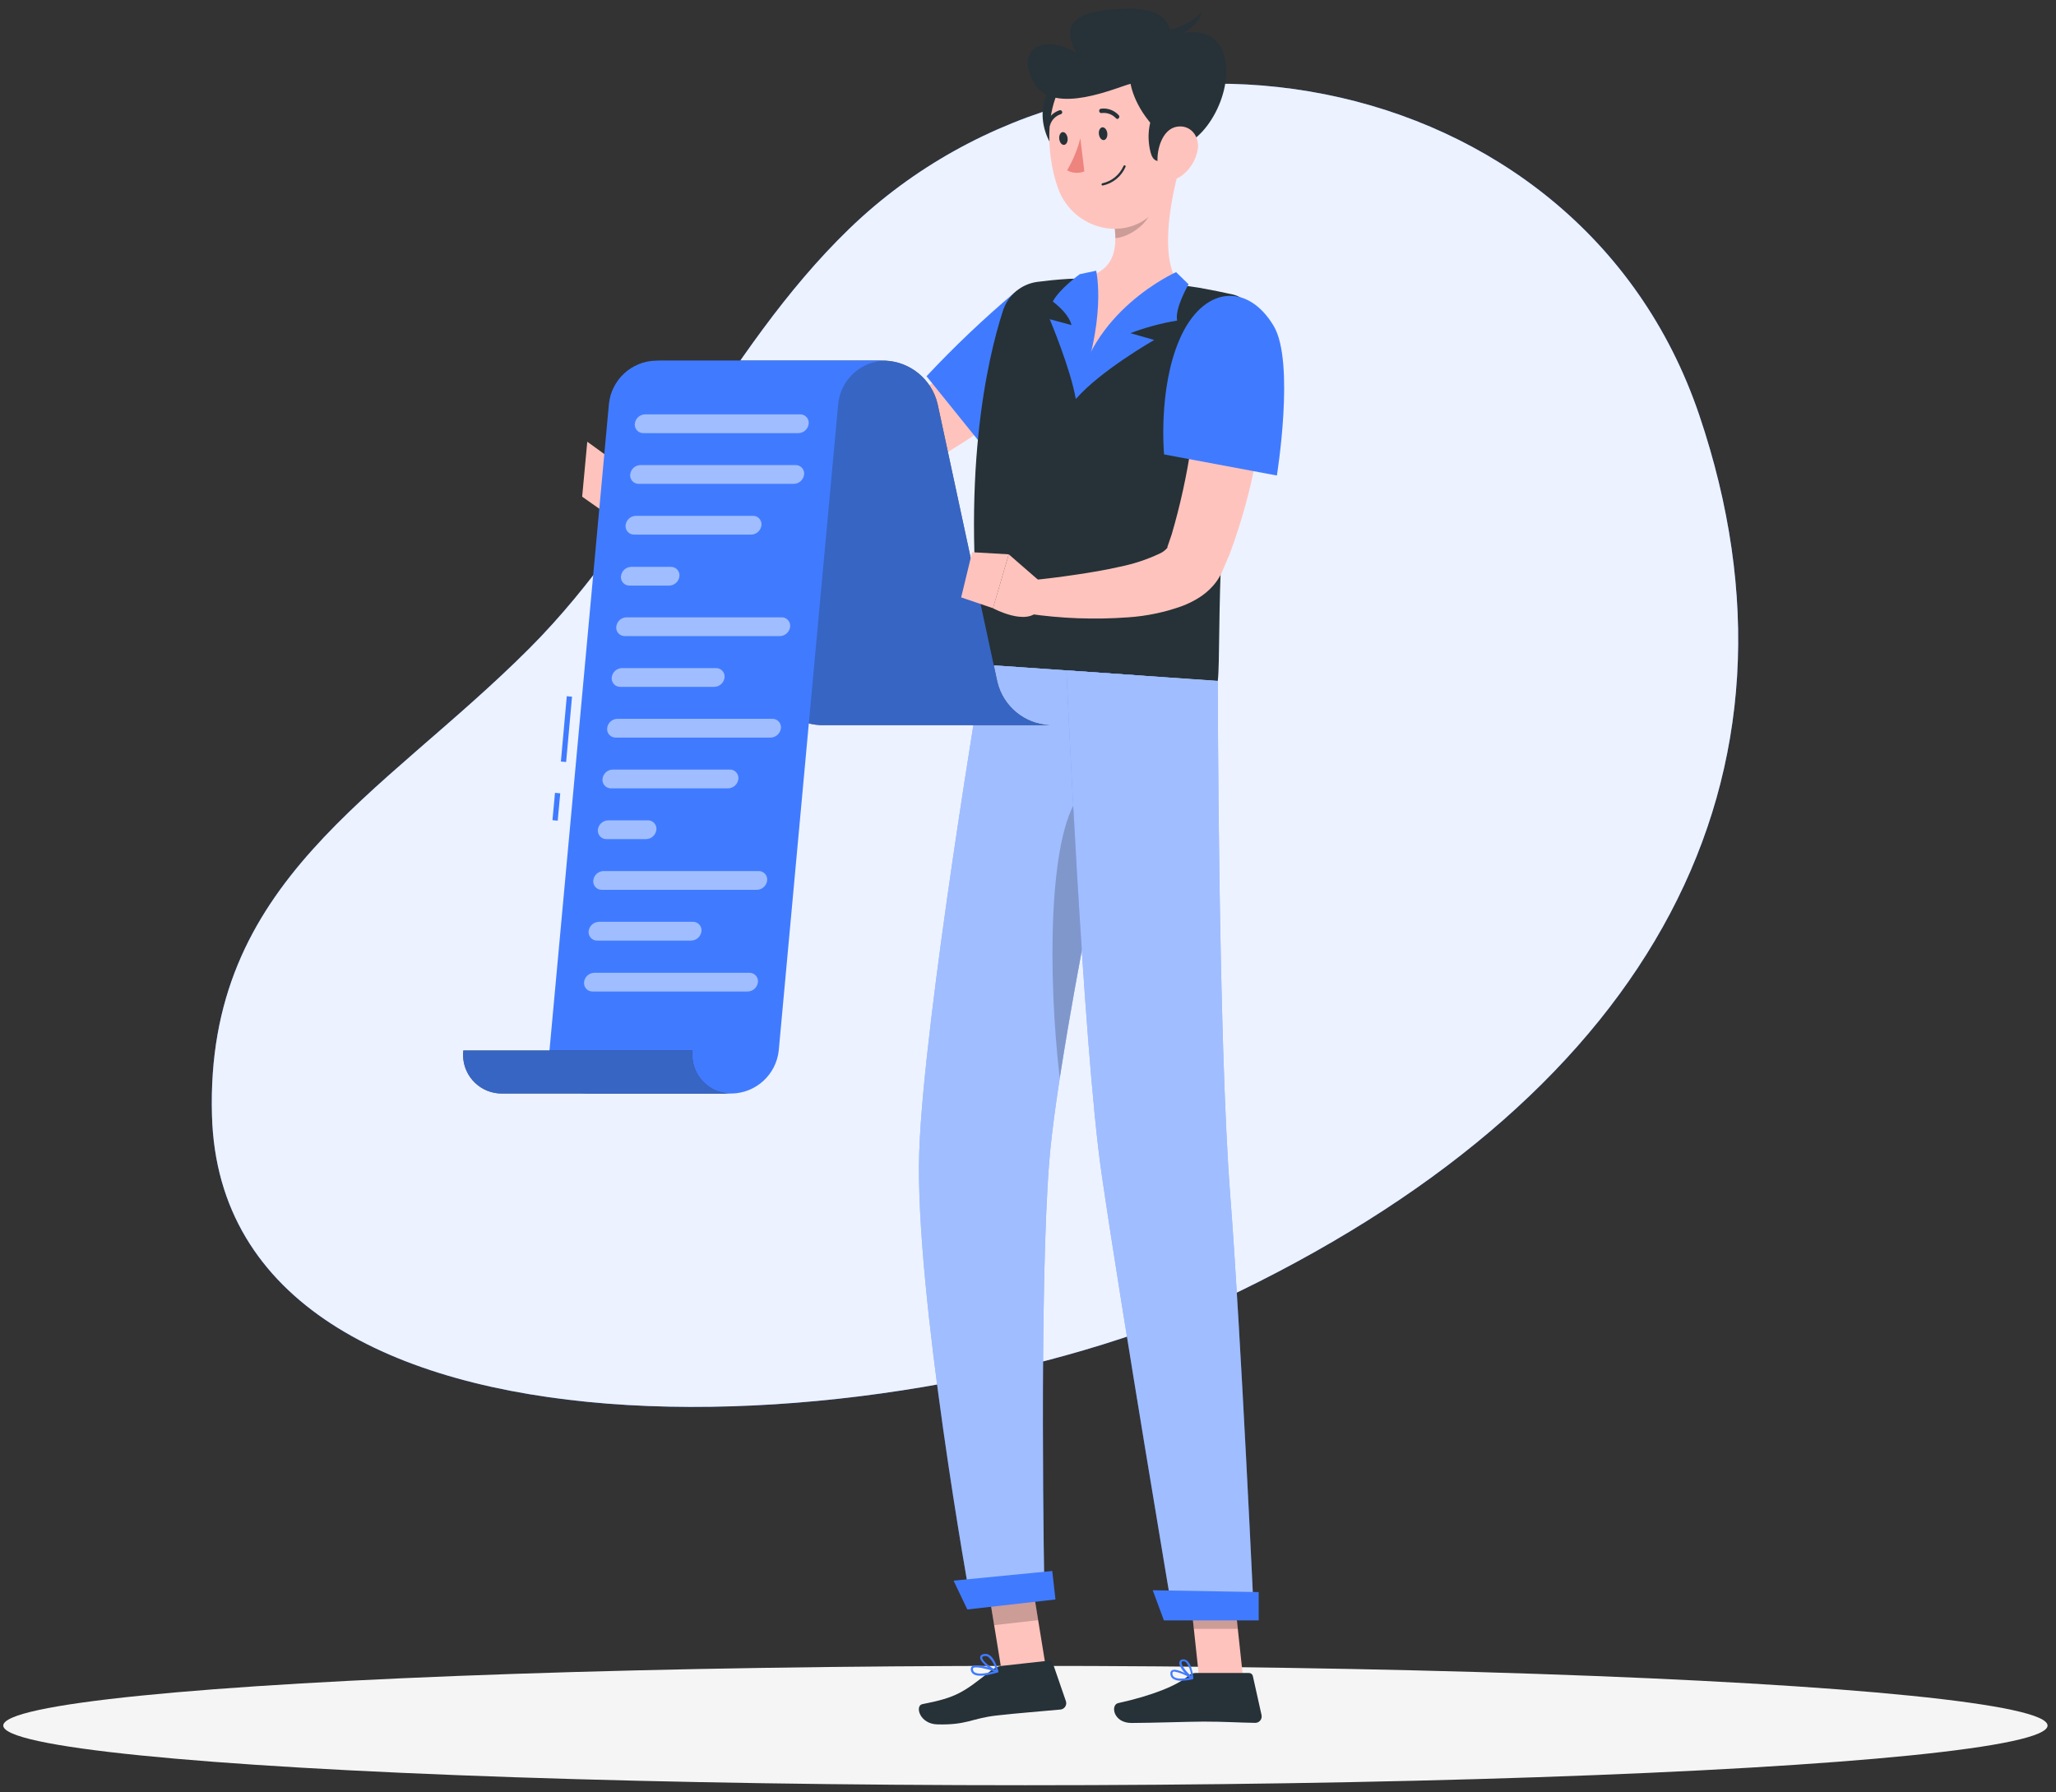 <?xml version="1.0" encoding="utf-8"?>
<!-- Generator: Adobe Illustrator 24.1.3, SVG Export Plug-In . SVG Version: 6.00 Build 0)  -->
<svg version="1.1" id="Layer_1" xmlns="http://www.w3.org/2000/svg" xmlns:xlink="http://www.w3.org/1999/xlink" x="0px" y="0px"
	 viewBox="0 0 390 340" style="enable-background:new 0 0 390 340;" xml:space="preserve">
<rect x="0" y="0" width="390" height="340" fill="#333333" stroke="none"/>
<style type="text/css">
	.st0{fill:#407BFF;}
	.st1{opacity:0.9;fill:#FFFFFF;enable-background:new    ;}
	.st2{fill:#F5F5F5;}
	.st3{fill:#FFC3BD;}
	.st4{fill:#263238;}
	.st5{opacity:0.2;enable-background:new    ;}
	.st6{opacity:0.5;fill:#FFFFFF;enable-background:new    ;}
	.st7{fill:#ED847E;}
	.st8{opacity:0.7;fill:#407BFF;enable-background:new    ;}
	.st9{opacity:0.5;}
	.st10{fill:#FFFFFF;}
</style>
<g id="freepik--background-simple--inject-430">
	<path class="st0" d="M40.21,211.61c2,71.24,133.21,63.41,195.05,33.27c78.25-38.13,110.25-97.59,87.07-166.14
		c-23-67.92-112.43-82.56-161.27-35.31c-24.07,23.3-36.82,55.7-60.63,79.55C72.16,151.3,38.94,167.08,40.21,211.61z"/>
	<path class="st1" d="M40.21,211.61c2,71.24,133.21,63.41,195.05,33.27c78.25-38.13,110.25-97.59,87.07-166.14
		c-23-67.92-112.43-82.56-161.27-35.31c-24.07,23.3-36.82,55.7-60.63,79.55C72.16,151.3,38.94,167.08,40.21,211.61z"/>
</g>
<g id="freepik--Shadow--inject-430">
	<ellipse id="freepik--path--inject-430" class="st2" cx="194.51" cy="327.32" rx="193.89" ry="11.32"/>
</g>
<g id="freepik--Character--inject-430">
	<polygon class="st3" points="198.42,316.5 190.07,317.44 186.99,298.5 195.34,297.56 	"/>
	<polygon class="st3" points="235.8,318.32 227.46,318.32 225.39,299.01 233.73,299.01 	"/>
	<path class="st4" d="M226.78,317.35h10.16c0.34,0,0.64,0.24,0.71,0.57l1.65,7.41c0.14,0.66-0.27,1.31-0.93,1.45
		c-0.09,0.02-0.19,0.03-0.29,0.03c-3.27-0.05-5.66-0.24-9.78-0.24c-2.53,0-10.17,0.26-13.67,0.26s-4-3.46-2.52-3.77
		c6.42-1.41,11.26-3.35,13.32-5.2C225.8,317.53,226.28,317.35,226.78,317.35z"/>
	<path class="st4" d="M189.94,316.01l9-1c0.34-0.04,0.66,0.16,0.77,0.49l2.47,7.17c0.23,0.63-0.1,1.32-0.73,1.55
		c-0.09,0.03-0.18,0.05-0.27,0.06c-3.27,0.32-8,0.66-12.11,1.13c-4.8,0.54-5.6,1.83-11.25,1.69c-3.43-0.08-4.3-3.56-2.86-3.84
		c6.56-1.27,7.82-2.26,13-6.35C188.52,316.43,189.21,316.11,189.94,316.01z"/>
	<path class="st3" d="M197.3,73.33c-2.8,2.31-5.56,4.32-8.41,6.38s-5.76,4-8.76,5.83s-6.07,3.62-9.3,5.23
		c-3.3,1.72-6.73,3.16-10.26,4.31c-0.93,0.29-1.84,0.54-2.89,0.79c-1.03,0.23-2.06,0.39-3.11,0.5c-1.88,0.21-3.64,0.29-5.4,0.38
		c-3.51,0.16-7,0.15-10.4,0.13c-6.88-0.08-13.7-0.41-20.56-1l-0.1-6.26c6.73-0.86,13.49-1.61,20.18-2.36
		c3.34-0.37,6.68-0.77,9.93-1.2c1.63-0.22,3.24-0.48,4.72-0.76c0.64-0.11,1.27-0.26,1.9-0.44c0.58-0.2,1.3-0.43,2-0.7
		c2.86-1.16,5.64-2.52,8.31-4.06c2.77-1.59,5.53-3.3,8.25-5.11s5.43-3.69,8.12-5.6s5.36-3.94,7.88-5.86L197.3,73.33z"/>
	<path class="st0" d="M205.45,66.21c-1.2,7.88-17.79,19.93-17.79,19.93l-11.91-14.77c5.21-5.57,10.75-10.83,16.57-15.76
		C197.67,51.23,206.75,57.63,205.45,66.21z"/>
	<path class="st3" d="M120.41,90.26l-4.73-3.37l-0.52,10.65c0,0,2.62,0,3.63-1.92L120.41,90.26z"/>
	<polygon class="st3" points="111.4,83.79 110.43,94.22 115.16,97.54 115.68,86.89 	"/>
	<polygon class="st5" points="187,298.51 188.58,308.27 196.93,307.33 195.35,297.57 	"/>
	<polygon class="st5" points="233.73,299.01 225.39,299.01 226.46,308.97 234.8,308.97 	"/>
	<path class="st4" d="M233.85,55.86c2.57,0.57,4.18,3.12,3.61,5.68c-0.01,0.04-0.02,0.09-0.03,0.13
		c-1.81,7.51-3.17,15.12-4.08,22.79c-0.79,6.46-1.26,12.63-1.55,18.22c-0.7,13.1-0.41,23.09-0.8,26.48l-44.49-3.08
		c-4.52-35.4,0.77-58,3.75-67.17c0.94-2.91,3.47-5.03,6.5-5.44c1.71-0.22,3.75-0.44,5.91-0.57c0.75,0,1.52-0.07,2.29-0.09
		c6.33,0.06,12.65,0.48,18.93,1.27c1.19,0.14,2.39,0.32,3.56,0.5C229.78,54.99,232.01,55.45,233.85,55.86z"/>
	<path class="st3" d="M223.51,32.69c-1.62,6-3.59,17.06,0.38,21.42c-10.31,6.94-16.89,16.7-18.79,14.58c-1-1.11-1.42-14-0.12-15.9
		c6.9-1.15,7.08-6.19,6.23-11L223.51,32.69z"/>
	<path class="st0" d="M223.09,51.62c0,0-16.81,7.44-19,24.06c4.62-5.36,14.85-11.19,14.85-11.19l-4.51-1.29
		c2.87-1.09,5.83-1.89,8.86-2.39c-0.5-2.3,2.17-6.88,2.17-6.88L223.09,51.62z"/>
	<path class="st0" d="M207.93,51.35c0,0,2.23,9.5-3.87,24.33c-0.95-5.66-4.94-15.13-4.94-15.13l4.12,1.11c0,0-0.21-1.91-3.54-4.46
		c1.24-2.38,5.12-5.19,5.12-5.19L207.93,51.35z"/>
	<path class="st5" d="M218.51,36.4l-7.28,5.38c0.22,1.12,0.34,2.26,0.35,3.4c2.62-0.19,6.38-2.79,6.84-5.49
		C218.65,38.61,218.68,37.49,218.51,36.4z"/>
	<path class="st4" d="M202.15,15.31c-4.07,0.17-6.31,7.18-2.19,13S207.62,15.08,202.15,15.31z"/>
	<path class="st3" d="M222.2,21.48c0.48,8.26,1.18,13.07-2.45,17.77c-5.47,7.08-16.05,4.55-19-3.4c-2.64-7.16-3-19.47,4.65-23.69
		c5.44-3.05,12.32-1.11,15.37,4.32C221.63,18.02,222.12,19.73,222.2,21.48z"/>
	<path class="st4" d="M223.41,27.82c-6.26-4-8.47-9.27-8.95-11.92c-2.43,0.57-14.49,6.12-18.2,0s1-9.72,7.9-5.95
		c-3.07-5.42-0.28-8.07,9.37-8.31S221.88,7,221.88,7s7.3-3.18,9.89,2.42C234.76,15.86,229.24,26.85,223.41,27.82z"/>
	<path class="st4" d="M220.23,5.52c0.09,0,3.65,0.86,7.76-3.27c-0.73,3.52-7.11,5.87-7.11,5.87L220.23,5.52z"/>
	<path class="st4" d="M225.02,17.61c-3.84-1.33-8.5,4.37-6.78,11.25S230.21,19.4,225.02,17.61z"/>
	<path class="st3" d="M227.2,28.35c-0.35,2.05-1.5,3.88-3.2,5.08c-2.26,1.58-4.3-0.22-4.43-2.83c-0.12-2.35,0.92-6,3.55-6.54
		S227.61,25.83,227.2,28.35z"/>
	<path class="st0" d="M199.06,219.99c2-24.38,16.7-91.89,16.7-91.89l-29.25-2.02c0,0-11.28,67-12.14,92.44
		c-0.9,26.45,9.74,85.22,9.74,85.22l14-1.6C198.11,302.14,197.04,244.48,199.06,219.99z"/>
	<path class="st6" d="M199.06,219.99c2-24.38,16.7-91.89,16.7-91.89l-29.25-2.02c0,0-11.28,67-12.14,92.44
		c-0.9,26.45,9.74,85.22,9.74,85.22l14-1.6C198.11,302.14,197.04,244.48,199.06,219.99z"/>
	<path class="st5" d="M204.74,150.96c-5.9,7.54-6,34-3.72,53.58c2.17-14.12,5.59-32,8.6-47L204.74,150.96z"/>
	<path class="st0" d="M202.29,127.16c0,0,3.16,71.38,6.68,95.55c3.85,26.47,13.64,84.37,13.64,84.37h15.27c0,0-2.51-54.49-4.53-80.5
		c-2.29-29.62-2.35-97.38-2.35-97.38L202.29,127.16z"/>
	<path class="st6" d="M202.29,127.16c0,0,3.16,71.38,6.68,95.55c3.85,26.47,13.64,84.37,13.64,84.37h15.27c0,0-2.51-54.49-4.53-80.5
		c-2.29-29.62-2.35-97.38-2.35-97.38L202.29,127.16z"/>
	<polygon class="st0" points="220.78,307.37 238.76,307.37 238.76,302 218.66,301.65 	"/>
	<polygon class="st0" points="183.49,305.3 200.21,303.4 199.6,298 180.88,299.83 	"/>
	<path class="st4" d="M210.04,25.26c0.08,0.67-0.21,1.26-0.65,1.31s-0.85-0.45-0.94-1.12s0.21-1.25,0.65-1.3
		S209.96,24.6,210.04,25.26z"/>
	<path class="st4" d="M202.51,26.17c0.08,0.67-0.21,1.25-0.65,1.31s-0.85-0.45-0.93-1.12s0.21-1.25,0.64-1.3
		S202.41,25.5,202.51,26.17z"/>
	<path class="st7" d="M204.93,26.22c-0.55,2.14-1.4,4.18-2.51,6.09c1.01,0.55,2.2,0.62,3.27,0.21L204.93,26.22z"/>
	<path class="st4" d="M212.09,22.54c-0.14,0.05-0.3,0.01-0.4-0.1c-0.68-0.74-1.67-1.11-2.67-1c-0.21,0.06-0.43-0.06-0.5-0.27
		c-0.01-0.03-0.01-0.06-0.01-0.09c-0.05-0.2,0.08-0.41,0.29-0.45c0.01,0,0.02,0,0.03-0.01c1.26-0.17,2.52,0.29,3.38,1.23
		c0.15,0.15,0.16,0.4,0.01,0.55c0,0-0.01,0.01-0.01,0.01C212.18,22.46,212.14,22.51,212.09,22.54z"/>
	<path class="st4" d="M209.19,35.19L209.19,35.19c1.93-0.41,3.54-1.73,4.32-3.55c0.04-0.11-0.01-0.23-0.12-0.27
		c-0.11-0.04-0.24,0.02-0.28,0.13c-0.74,1.66-2.22,2.88-4,3.27c-0.11,0.03-0.18,0.15-0.16,0.26
		C208.98,35.13,209.08,35.2,209.19,35.19z"/>
	<path class="st4" d="M198.94,23.96c-0.08,0.03-0.16,0.03-0.24,0c-0.21-0.07-0.32-0.29-0.25-0.5c0.39-1.21,1.34-2.16,2.55-2.55
		c0.21-0.06,0.42,0.07,0.48,0.28c0,0,0,0.01,0,0.01c0.06,0.2-0.06,0.41-0.27,0.47c0,0-0.01,0-0.01,0l0,0c-0.95,0.31-1.69,1.05-2,2
		C199.18,23.81,199.08,23.92,198.94,23.96z"/>
	<path class="st0" d="M224.02,318.81c-0.57,0.04-1.13-0.11-1.6-0.43c-0.29-0.25-0.44-0.62-0.41-1c-0.01-0.24,0.13-0.46,0.34-0.56
		c0.92-0.48,3.61,1.18,3.91,1.37c0.07,0.04,0.11,0.12,0.09,0.2c-0.01,0.08-0.07,0.14-0.15,0.16
		C225.49,318.72,224.75,318.81,224.02,318.81z M222.78,317.08c-0.09,0-0.17,0.01-0.25,0.05c-0.09,0.04-0.14,0.13-0.13,0.23
		c-0.04,0.27,0.06,0.54,0.27,0.72c0.46,0.38,1.55,0.44,3,0.15C224.79,317.66,223.81,317.27,222.78,317.08z"/>
	<path class="st0" d="M226.16,318.51c-0.03,0.01-0.07,0.01-0.1,0c-0.86-0.47-2.53-2.3-2.35-3.22c0.06-0.3,0.32-0.52,0.63-0.52
		c0.3-0.04,0.61,0.05,0.84,0.25c1,0.79,1.17,3.2,1.17,3.3c0.01,0.07-0.02,0.15-0.09,0.18C226.23,318.52,226.19,318.52,226.16,318.51
		z M224.51,315.13h-0.08c-0.26,0-0.28,0.15-0.29,0.2c-0.11,0.55,1,1.93,1.81,2.58c-0.06-0.95-0.41-1.86-1-2.61
		C224.83,315.2,224.67,315.13,224.51,315.13z"/>
	<path class="st0" d="M189.26,317.24L189.26,317.24c-1.3,0.42-3.64,1-4.64,0.31c-0.3-0.21-0.48-0.55-0.47-0.91
		c-0.02-0.22,0.08-0.43,0.26-0.56c0.94-0.66,4.47,0.64,4.86,0.79c0.08,0.03,0.13,0.11,0.13,0.19
		C189.4,317.15,189.34,317.22,189.26,317.24z M184.65,316.38L184.65,316.38c-0.07,0.05-0.11,0.14-0.1,0.23
		c0,0.24,0.11,0.47,0.31,0.6c0.56,0.4,1.93,0.32,3.73-0.19C187.14,316.57,185.23,316.08,184.65,316.38L184.65,316.38z"/>
	<path class="st0" d="M189.26,317.24c-0.05,0.02-0.11,0.02-0.16,0c-1.05-0.33-3.23-1.9-3.18-2.85c0-0.23,0.13-0.52,0.66-0.63
		c0.39-0.09,0.8-0.02,1.13,0.21c1.15,0.75,1.63,3,1.65,3c0.01,0.07-0.01,0.14-0.06,0.19L189.26,317.24z M186.45,314.24
		c-0.13,0.07-0.14,0.15-0.14,0.19c0,0.57,1.48,1.82,2.57,2.32c-0.2-0.93-0.69-1.78-1.39-2.43c-0.24-0.17-0.54-0.23-0.82-0.16
		c-0.08,0.01-0.15,0.03-0.22,0.07V314.24z"/>
	<path class="st3" d="M240.87,67.88c-0.21,3.26-0.59,6.29-1,9.42s-0.93,6.2-1.52,9.3c-1.16,6.33-2.88,12.55-5.13,18.58l-1,2.33
		l-0.25,0.58l-0.06,0.15l-0.1,0.22l-0.3,0.62c-0.38,0.72-0.84,1.39-1.38,2c-0.86,0.98-1.87,1.82-3,2.48
		c-0.91,0.55-1.87,1.01-2.87,1.39c-3.3,1.19-6.76,1.92-10.26,2.15c-6.37,0.47-12.77,0.23-19.08-0.71l0.23-6.26l4.41-0.5
		c1.48-0.17,2.95-0.4,4.41-0.6c2.92-0.43,5.81-0.91,8.57-1.55c2.54-0.52,5.02-1.34,7.37-2.44c0.63-0.27,1.19-0.69,1.61-1.23
		c0-0.15-0.29,0.48,0.08-0.52l0.66-1.93c1.62-5.53,2.85-11.16,3.7-16.86c0.48-2.9,0.88-5.83,1.28-8.77s0.71-5.93,1-8.74
		L240.87,67.88z"/>
	<path class="st0" d="M241.61,61.84c4.08,6.84,0.6,28.36,0.6,28.36l-21.4-4c0,0-1.16-12.32,2.92-21.78
		C228.16,54.16,236.67,53.54,241.61,61.84z"/>
	<path class="st4" d="M189.19,129.38l-11.35-52.8c-1.12-4.63-5.17-7.97-9.93-8.17h-43.48c4.76,0.21,8.81,3.54,9.93,8.17l11.34,52.8
		c1.12,4.63,5.17,7.96,9.93,8.17h43.49C194.36,137.35,190.31,134.01,189.19,129.38z"/>
	<path class="st8" d="M189.19,129.38l-11.35-52.8c-1.12-4.63-5.17-7.97-9.93-8.17h-43.48c4.76,0.21,8.81,3.54,9.93,8.17l11.34,52.8
		c1.12,4.63,5.17,7.96,9.93,8.17h43.49C194.36,137.35,190.31,134.01,189.19,129.38z"/>
	
		<rect x="101.19" y="137.76" transform="matrix(0.09 -0.996 0.996 0.09 -39.923 232.844)" class="st0" width="12.44" height="1"/>
	
		<rect x="102.88" y="152.54" transform="matrix(0.092 -0.996 0.996 0.092 -56.599 244.017)" class="st0" width="5.21" height="1"/>
	<path class="st0" d="M124.43,68.41h43.48c-4.61,0.09-8.43,3.59-8.91,8.17l-11.28,122.68c-0.49,4.58-4.31,8.09-8.92,8.17h-27.14
		c-4.05,0.08-7.4-3.15-7.48-7.2c-0.01-0.32,0.01-0.65,0.05-0.97l11.28-122.68C116,72,119.82,68.5,124.43,68.41z"/>
	<path class="st4" d="M131.37,199.26c-0.46,4.03,2.43,7.66,6.46,8.12c0.32,0.04,0.65,0.05,0.97,0.05H95.31
		c-4.05,0.08-7.39-3.14-7.47-7.19c-0.01-0.33,0.01-0.65,0.05-0.98H131.37z"/>
	<path class="st8" d="M131.37,199.26c-0.46,4.03,2.43,7.66,6.46,8.12c0.32,0.04,0.65,0.05,0.97,0.05H95.31
		c-4.05,0.08-7.39-3.14-7.47-7.19c-0.01-0.33,0.01-0.65,0.05-0.98H131.37z"/>
	<g class="st9">
		<path class="st10" d="M151.51,82.16h-29.48c-0.88,0.01-1.61-0.7-1.62-1.58c0-0.07,0-0.13,0.01-0.2l0,0c0.11-1,0.94-1.76,1.94-1.78
			h29.43c0.88-0.01,1.61,0.7,1.62,1.58c0,0.07,0,0.13-0.01,0.2l0,0C153.29,81.36,152.49,82.11,151.51,82.16z"/>
		<path class="st10" d="M150.59,91.78h-29.43c-0.88,0.02-1.61-0.69-1.63-1.57c0-0.07,0-0.14,0.01-0.21l0,0
			c0.11-1,0.94-1.76,1.94-1.78h29.43c0.88-0.02,1.61,0.69,1.63,1.57c0,0.07,0,0.14-0.01,0.21l0,0
			C152.42,91,151.59,91.76,150.59,91.78z"/>
		<path class="st10" d="M142.51,101.41h-22.23c-0.88,0.01-1.61-0.7-1.62-1.58c0-0.07,0-0.13,0.01-0.2l0,0
			c0.11-1,0.94-1.76,1.94-1.78h22.21c0.88-0.02,1.61,0.69,1.63,1.57c0,0.07,0,0.14-0.01,0.21l0,0
			C144.33,100.62,143.51,101.38,142.51,101.41z"/>
		<path class="st10" d="M126.94,111.08h-7.53c-0.88,0.02-1.61-0.69-1.63-1.57c0-0.07,0-0.13,0.01-0.2l0,0
			c0.11-1,0.94-1.76,1.94-1.78h7.54c0.88-0.01,1.61,0.7,1.62,1.58c0,0.07,0,0.13-0.01,0.2l0,0
			C128.77,110.3,127.94,111.06,126.94,111.08z"/>
		<path class="st10" d="M147.96,120.66h-29.45c-0.88,0.01-1.61-0.7-1.62-1.58c0-0.07,0-0.13,0.01-0.2l0,0
			c0.11-1,0.94-1.76,1.94-1.78h29.42c0.88-0.02,1.61,0.69,1.63,1.57c0,0.07,0,0.14-0.01,0.21l0,0
			C149.77,119.87,148.95,120.63,147.96,120.66z"/>
		<path class="st10" d="M135.51,130.29h-17.85c-0.88,0.02-1.61-0.69-1.63-1.57c0-0.07,0-0.14,0.01-0.21l0,0
			c0.11-1,0.94-1.76,1.94-1.78h17.84c0.89-0.01,1.62,0.7,1.63,1.59c0,0.06,0,0.13-0.01,0.19l0,0
			C137.33,129.5,136.51,130.26,135.51,130.29z"/>
		<path class="st10" d="M146.21,139.91h-29.43c-0.88,0.01-1.61-0.7-1.62-1.58c0-0.07,0-0.13,0.01-0.2l0,0
			c0.11-1,0.94-1.76,1.94-1.78h29.4c0.89-0.01,1.62,0.7,1.63,1.59c0,0.06,0,0.13-0.01,0.19l0,0
			C148.02,139.12,147.2,139.88,146.21,139.91z"/>
		<path class="st10" d="M138.12,149.54h-22.21c-0.88,0.02-1.61-0.69-1.63-1.57c0-0.07,0-0.14,0.01-0.21l0,0
			c0.11-1,0.94-1.76,1.94-1.78h22.21c0.88-0.02,1.61,0.69,1.63,1.57c0,0.07,0,0.14-0.01,0.21l0,0
			C139.95,148.76,139.12,149.52,138.12,149.54z"/>
		<path class="st10" d="M122.57,159.17h-7.54c-0.89,0.01-1.62-0.7-1.63-1.59c0-0.06,0-0.13,0.01-0.19l0,0
			c0.11-1,0.95-1.76,1.95-1.78h7.53c0.88-0.02,1.61,0.69,1.63,1.57c0,0.07,0,0.14-0.01,0.21l0,0
			C124.4,158.39,123.57,159.15,122.57,159.17z"/>
		<path class="st10" d="M143.58,168.79h-29.42c-0.88,0.02-1.61-0.69-1.63-1.57c0-0.07,0-0.14,0.01-0.21l0,0
			c0.11-1,0.94-1.76,1.94-1.78h29.43c0.88-0.01,1.61,0.7,1.62,1.58c0,0.07,0,0.13-0.01,0.2l0,0
			C145.41,168.01,144.58,168.77,143.58,168.79z"/>
		<path class="st10" d="M131.12,178.42h-17.84c-0.88,0.02-1.61-0.69-1.63-1.57c0-0.07,0-0.14,0.01-0.21l0,0
			c0.11-1,0.94-1.76,1.94-1.78h17.84c0.88-0.02,1.61,0.69,1.63,1.57c0,0.07,0,0.14-0.01,0.21l0,0
			C132.95,177.64,132.12,178.4,131.12,178.42z"/>
		<path class="st10" d="M141.83,188.08h-29.42c-0.88,0.02-1.61-0.69-1.63-1.57c0-0.07,0-0.14,0.01-0.21l0,0
			c0.11-0.99,0.94-1.75,1.94-1.77h29.43c0.88-0.01,1.61,0.7,1.62,1.58c0,0.06,0,0.13-0.01,0.19l0,0
			C143.66,187.3,142.83,188.06,141.83,188.08z"/>
	</g>
	<path class="st3" d="M197.74,110.7l-6.39-5.55l-3,10.22c0,0,6.49,3.52,8.73,0.29L197.74,110.7z"/>
	<polygon class="st3" points="184.4,104.75 182.32,113.32 188.36,115.37 191.35,105.15 	"/>
</g>
</svg>
